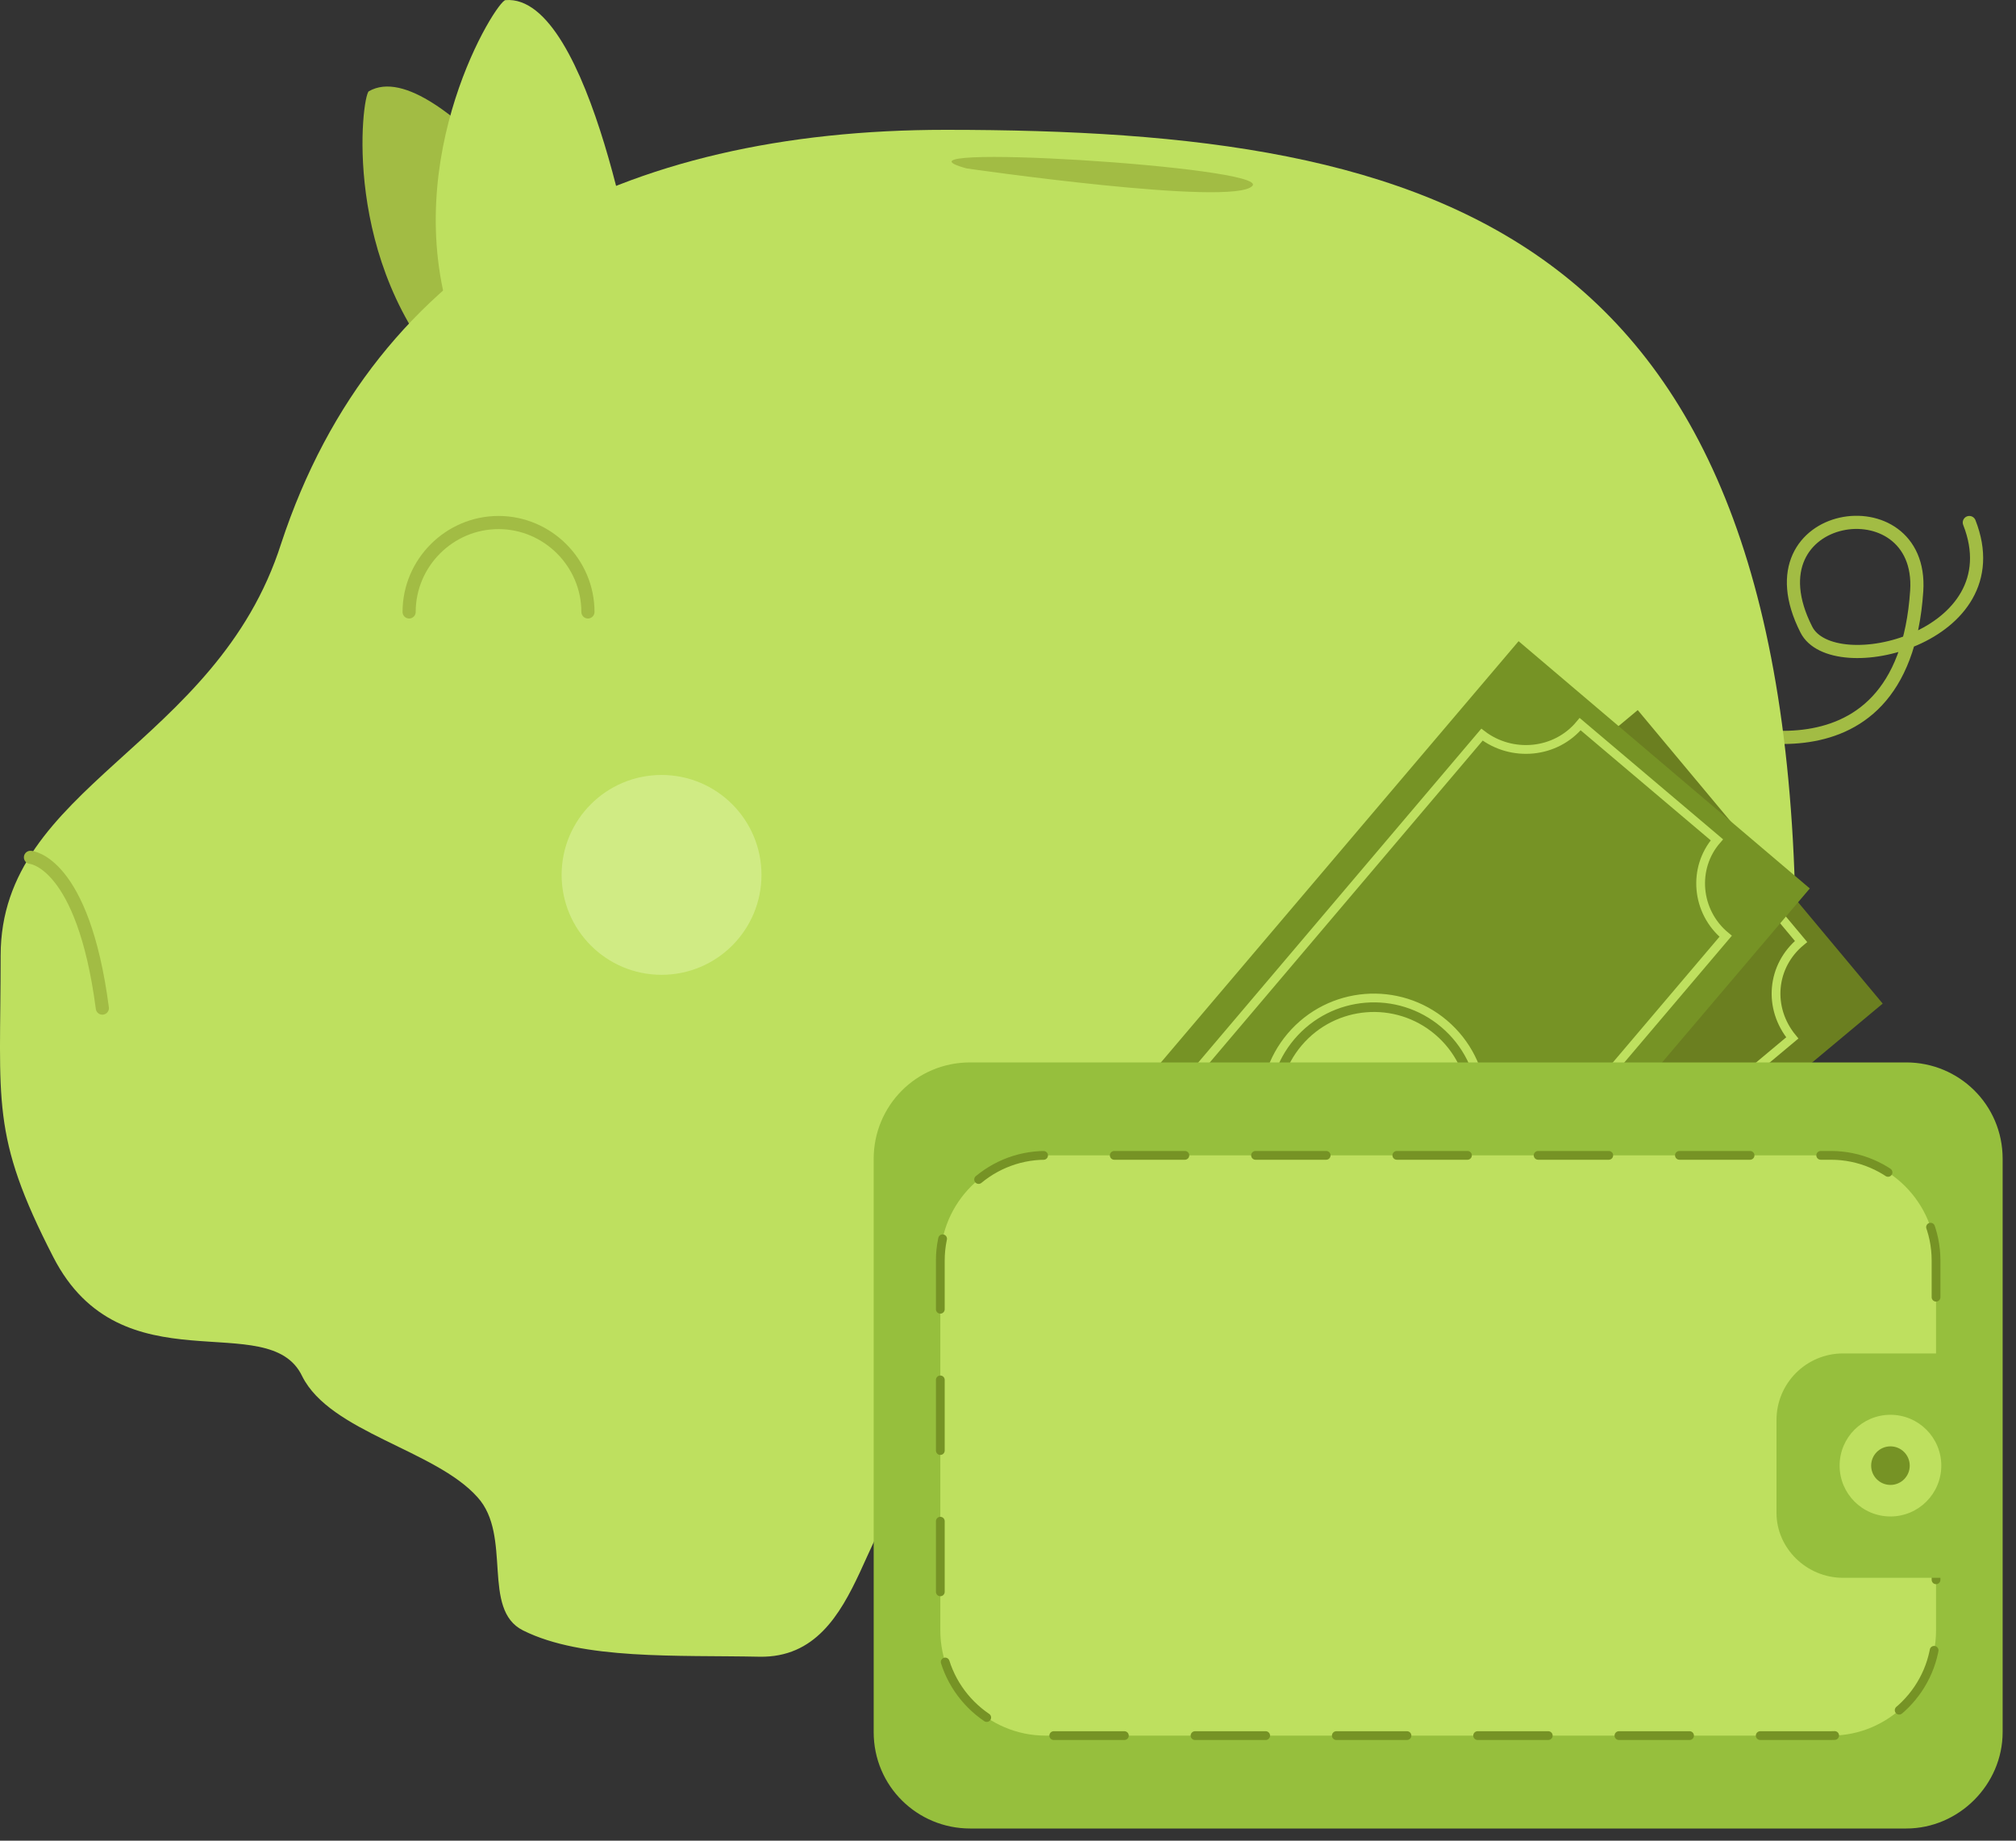 <svg width="115" height="105" viewBox="0 0 115 105" version="1.1" xmlns="http://www.w3.org/2000/svg" xmlns:xlink="http://www.w3.org/1999/xlink">
<rect x="0" y="0" width="115" height="105" fill="#333333" stroke="none"/>
<g id="Canvas" fill="none">
<g id="Group">
<g id="Group_2">
<g id="Vector">
<path d="M 1.52588e-06 11.41C 1.52588e-06 11.41 11.5 16.01 12.3 3.91C 12.7 -2.29 2.5 -0.79 6 6.11C 7.5 9.11 17.9 6.61 15.3 0.01" stroke-width="0.75" stroke-miterlimit="10" stroke-linecap="round" stroke-linejoin="round" transform="translate(97.037 29.797)" stroke="#A2BC44"/>
</g>
<g id="Vector_2">
<path d="M 13.359 11.071C 13.359 11.071 4.359 -2.029 0.359 0.271C -0.041 0.571 -1.241 10.071 5.059 16.771C 11.359 23.471 13.359 11.071 13.359 11.071Z" transform="translate(20.678 4.936)" fill="#A2BC44"/>
</g>
<g id="Vector_3">
<path d="M 102.438 47C 102.438 58.9 100.637 66.5 94.537 71.9C 91.237 74.8 90.737 84.7 86.537 85.7C 83.338 86.5 76.938 87.8 70.537 86.5C 67.938 85.9 68.438 77.8 65.638 77.6C 61.538 77.2 57.538 77.4 53.038 77.4C 49.038 77.4 49.638 87.2 43.337 87.1C 38.638 87 33.237 87.3 29.837 85.6C 27.438 84.4 29.238 80.2 27.238 78C 24.837 75.3 18.837 74.3 17.238 71.1C 15.338 67.1 6.938 71.9 3.038 64.3C -0.562 57.3 0.037 55.5 0.037 47.1C 0.037 37.4 12.338 35.2 16.038 23.6C 21.438 7.2 35.538 9.53674e-08 53.938 9.53674e-08C 82.138 9.53674e-08 102.537 5.6 102.438 47Z" transform="translate(0 7.406)" fill="#BEE05F"/>
</g>
<g id="Vector_4">
<path d="M 11.579 16.707C 11.579 16.707 8.879 -0.393 3.979 0.007C 3.479 0.007 -2.121 8.907 0.879 18.307C 3.879 27.707 11.579 16.707 11.579 16.707Z" transform="translate(24.857 0)" fill="#BEE05F"/>
</g>
<g id="Vector_5">
<path d="M 0.854 0.654C 0.854 0.654 16.054 2.854 17.154 1.654C 18.254 0.554 -4.646 -0.846 0.854 0.654Z" transform="translate(54.283 8.953)" fill="#A2BC44"/>
</g>
<g id="Vector_6">
<path d="M 7.62939e-07 5.1C 7.62939e-07 2.3 2.3 -7.62939e-07 5.1 -7.62939e-07C 7.9 -7.62939e-07 10.2 2.3 10.2 5.1" stroke-width="0.75" stroke-miterlimit="10" stroke-linecap="round" stroke-linejoin="round" transform="translate(23.338 29.807)" stroke="#A2BC44"/>
</g>
<g id="Vector_7">
<path d="M 2.38419e-08 1.52588e-06C 2.38419e-08 1.52588e-06 3 0.2 4.1 8.6" stroke-width="0.75" stroke-miterlimit="10" stroke-linecap="round" stroke-linejoin="round" transform="translate(1.738 48.906)" stroke="#A2BC44"/>
</g>
<g id="Vector_8" opacity="0.37">
<path d="M 5.7 11.4C 8.848 11.4 11.4 8.848 11.4 5.7C 11.4 2.552 8.848 0 5.7 0C 2.552 0 0 2.552 0 5.7C 0 8.848 2.552 11.4 5.7 11.4Z" transform="translate(32.037 44.207)" fill="#EFFFC3"/>
</g>
</g>
<g id="Group_3">
<g id="Group_4">
<g id="Vector_9">
<path d="M 51 0L 0 0L 0 21.8L 51 21.8L 51 0Z" transform="matrix(0.768 -0.641 0.641 0.768 54.254 73.197)" fill="#6B7F20"/>
</g>
<g id="Vector_10">
<path d="M 37.1 0.5L 43.7 8.4C 42 9.8 41.8 12.2 43.2 13.9L 12.1 39.9C 10.7 38.2 8.3 38 6.6 39.4L 1.52588e-06 31.5C 1.7 30.1 1.9 27.7 0.5 26L 31.6 -7.62939e-07C 33 1.7 35.4 1.9 37.1 0.5Z" stroke-width="0.5" stroke-miterlimit="10" transform="translate(59.039 45.307)" stroke="#BEE05F"/>
</g>
<g id="Vector_11">
<path d="M 12.4 6.2C 12.4 9.624 9.624 12.4 6.2 12.4C 2.776 12.4 0 9.624 0 6.2C 0 2.776 2.776 0 6.2 0C 9.624 0 12.4 2.776 12.4 6.2Z" stroke-width="0.5" stroke-miterlimit="10" transform="matrix(0.768 -0.641 0.641 0.768 72.084 64.439)" stroke="#BEE05F"/>
</g>
<g id="Vector_12">
<path d="M 5.4 10.8C 8.382 10.8 10.8 8.382 10.8 5.4C 10.8 2.418 8.382 0 5.4 0C 2.418 0 3.05176e-06 2.418 3.05176e-06 5.4C 3.05176e-06 8.382 2.418 10.8 5.4 10.8Z" transform="matrix(0.768 -0.641 0.641 0.768 73.211 64.543)" fill="#BEE05F"/>
</g>
</g>
<g id="Group_5">
<g id="Vector_13">
<path d="M 51 0L 0 0L 0 21.8L 51 21.8L 51 0Z" transform="matrix(0.647 -0.762 0.762 0.647 53.629 75.438)" fill="#769325"/>
</g>
<g id="Vector_14">
<path d="M 31.8 -7.62939e-07L 39.6 6.6C 38.2 8.2 38.4 10.7 40.1 12.1L 13.8 43.1C 12.2 41.7 9.7 41.9 8.3 43.6L 0.5 37C 1.9 35.4 1.7 32.9 7.62939e-07 31.5L 26.2 0.6C 27.9 1.9 30.4 1.7 31.8 -7.62939e-07Z" stroke-width="0.5" stroke-miterlimit="10" transform="translate(58.338 41.307)" stroke="#BEE05F"/>
</g>
<g id="Vector_15">
<path d="M 12.4 6.2C 12.4 9.624 9.624 12.4 6.2 12.4C 2.776 12.4 0 9.624 0 6.2C 0 2.776 2.776 1.52588e-06 6.2 1.52588e-06C 9.624 1.52588e-06 12.4 2.776 12.4 6.2Z" stroke-width="0.5" stroke-miterlimit="10" transform="matrix(0.647 -0.762 0.762 0.647 69.635 63.84)" stroke="#BEE05F"/>
</g>
<g id="Vector_16">
<path d="M 5.4 10.8C 8.382 10.8 10.8 8.382 10.8 5.4C 10.8 2.418 8.382 0 5.4 0C 2.418 0 3.05176e-06 2.418 3.05176e-06 5.4C 3.05176e-06 8.382 2.418 10.8 5.4 10.8Z" transform="matrix(0.647 -0.762 0.762 0.647 70.762 63.746)" fill="#BEE05F"/>
</g>
</g>
<g id="Group_6">
<g id="Vector_17">
<path d="M 58.9 43.7L 5.5 43.7C 2.5 43.7 7.62939e-07 41.3 7.62939e-07 38.2L 7.62939e-07 5.5C 7.62939e-07 2.5 2.4 -1.52588e-06 5.5 -1.52588e-06L 58.9 -1.52588e-06C 61.9 -1.52588e-06 64.4 2.4 64.4 5.5L 64.4 38.2C 64.4 41.2 61.9 43.7 58.9 43.7Z" transform="translate(49.838 60.605)" fill="#96BF3D"/>
</g>
<g id="Group_7">
<g id="Vector_18">
<path d="M 50.8 33.1L 6 33.1C 2.7 33.1 0 30.4 0 27.1L 0 6C 0 2.7 2.7 1.52588e-06 6 1.52588e-06L 50.8 1.52588e-06C 54.1 1.52588e-06 56.8 2.7 56.8 6L 56.8 27.1C 56.8 30.4 54.1 33.1 50.8 33.1Z" transform="translate(53.639 65.906)" fill="#BEE05F"/>
</g>
<g id="Vector_19">
<path d="M 50.8 33.1L 6 33.1C 2.7 33.1 0 30.4 0 27.1L 0 6C 0 2.7 2.7 1.52588e-06 6 1.52588e-06L 50.8 1.52588e-06C 54.1 1.52588e-06 56.8 2.7 56.8 6L 56.8 27.1C 56.8 30.4 54.1 33.1 50.8 33.1Z" stroke-width="0.5" stroke-miterlimit="10" stroke-linecap="round" stroke-dasharray="4.03 4.03" transform="translate(53.639 65.906)" stroke="#769325"/>
</g>
</g>
<g id="Vector_20">
<path d="M 3.8 12.8L 12.8 12.8L 12.8 -3.05176e-06L 3.8 -3.05176e-06C 1.7 -3.05176e-06 -3.05176e-06 1.7 -3.05176e-06 3.8L -3.05176e-06 9.1C -3.05176e-06 11.1 1.7 12.8 3.8 12.8Z" transform="translate(101.338 77.205)" fill="#96BF3D"/>
</g>
<g id="Vector_21">
<path d="M 2.9 5.8C 4.502 5.8 5.8 4.502 5.8 2.9C 5.8 1.298 4.502 -3.05176e-06 2.9 -3.05176e-06C 1.298 -3.05176e-06 3.05176e-06 1.298 3.05176e-06 2.9C 3.05176e-06 4.502 1.298 5.8 2.9 5.8Z" transform="translate(104.938 80.705)" fill="#BEE05F"/>
</g>
<g id="Vector_22">
<path d="M 1.1 2.2C 1.708 2.2 2.2 1.708 2.2 1.1C 2.2 0.492 1.708 0 1.1 0C 0.492 0 0 0.492 0 1.1C 0 1.708 0.492 2.2 1.1 2.2Z" transform="translate(106.738 82.506)" fill="#769325"/>
</g>
</g>
</g>
</g>
</g>
</svg>

